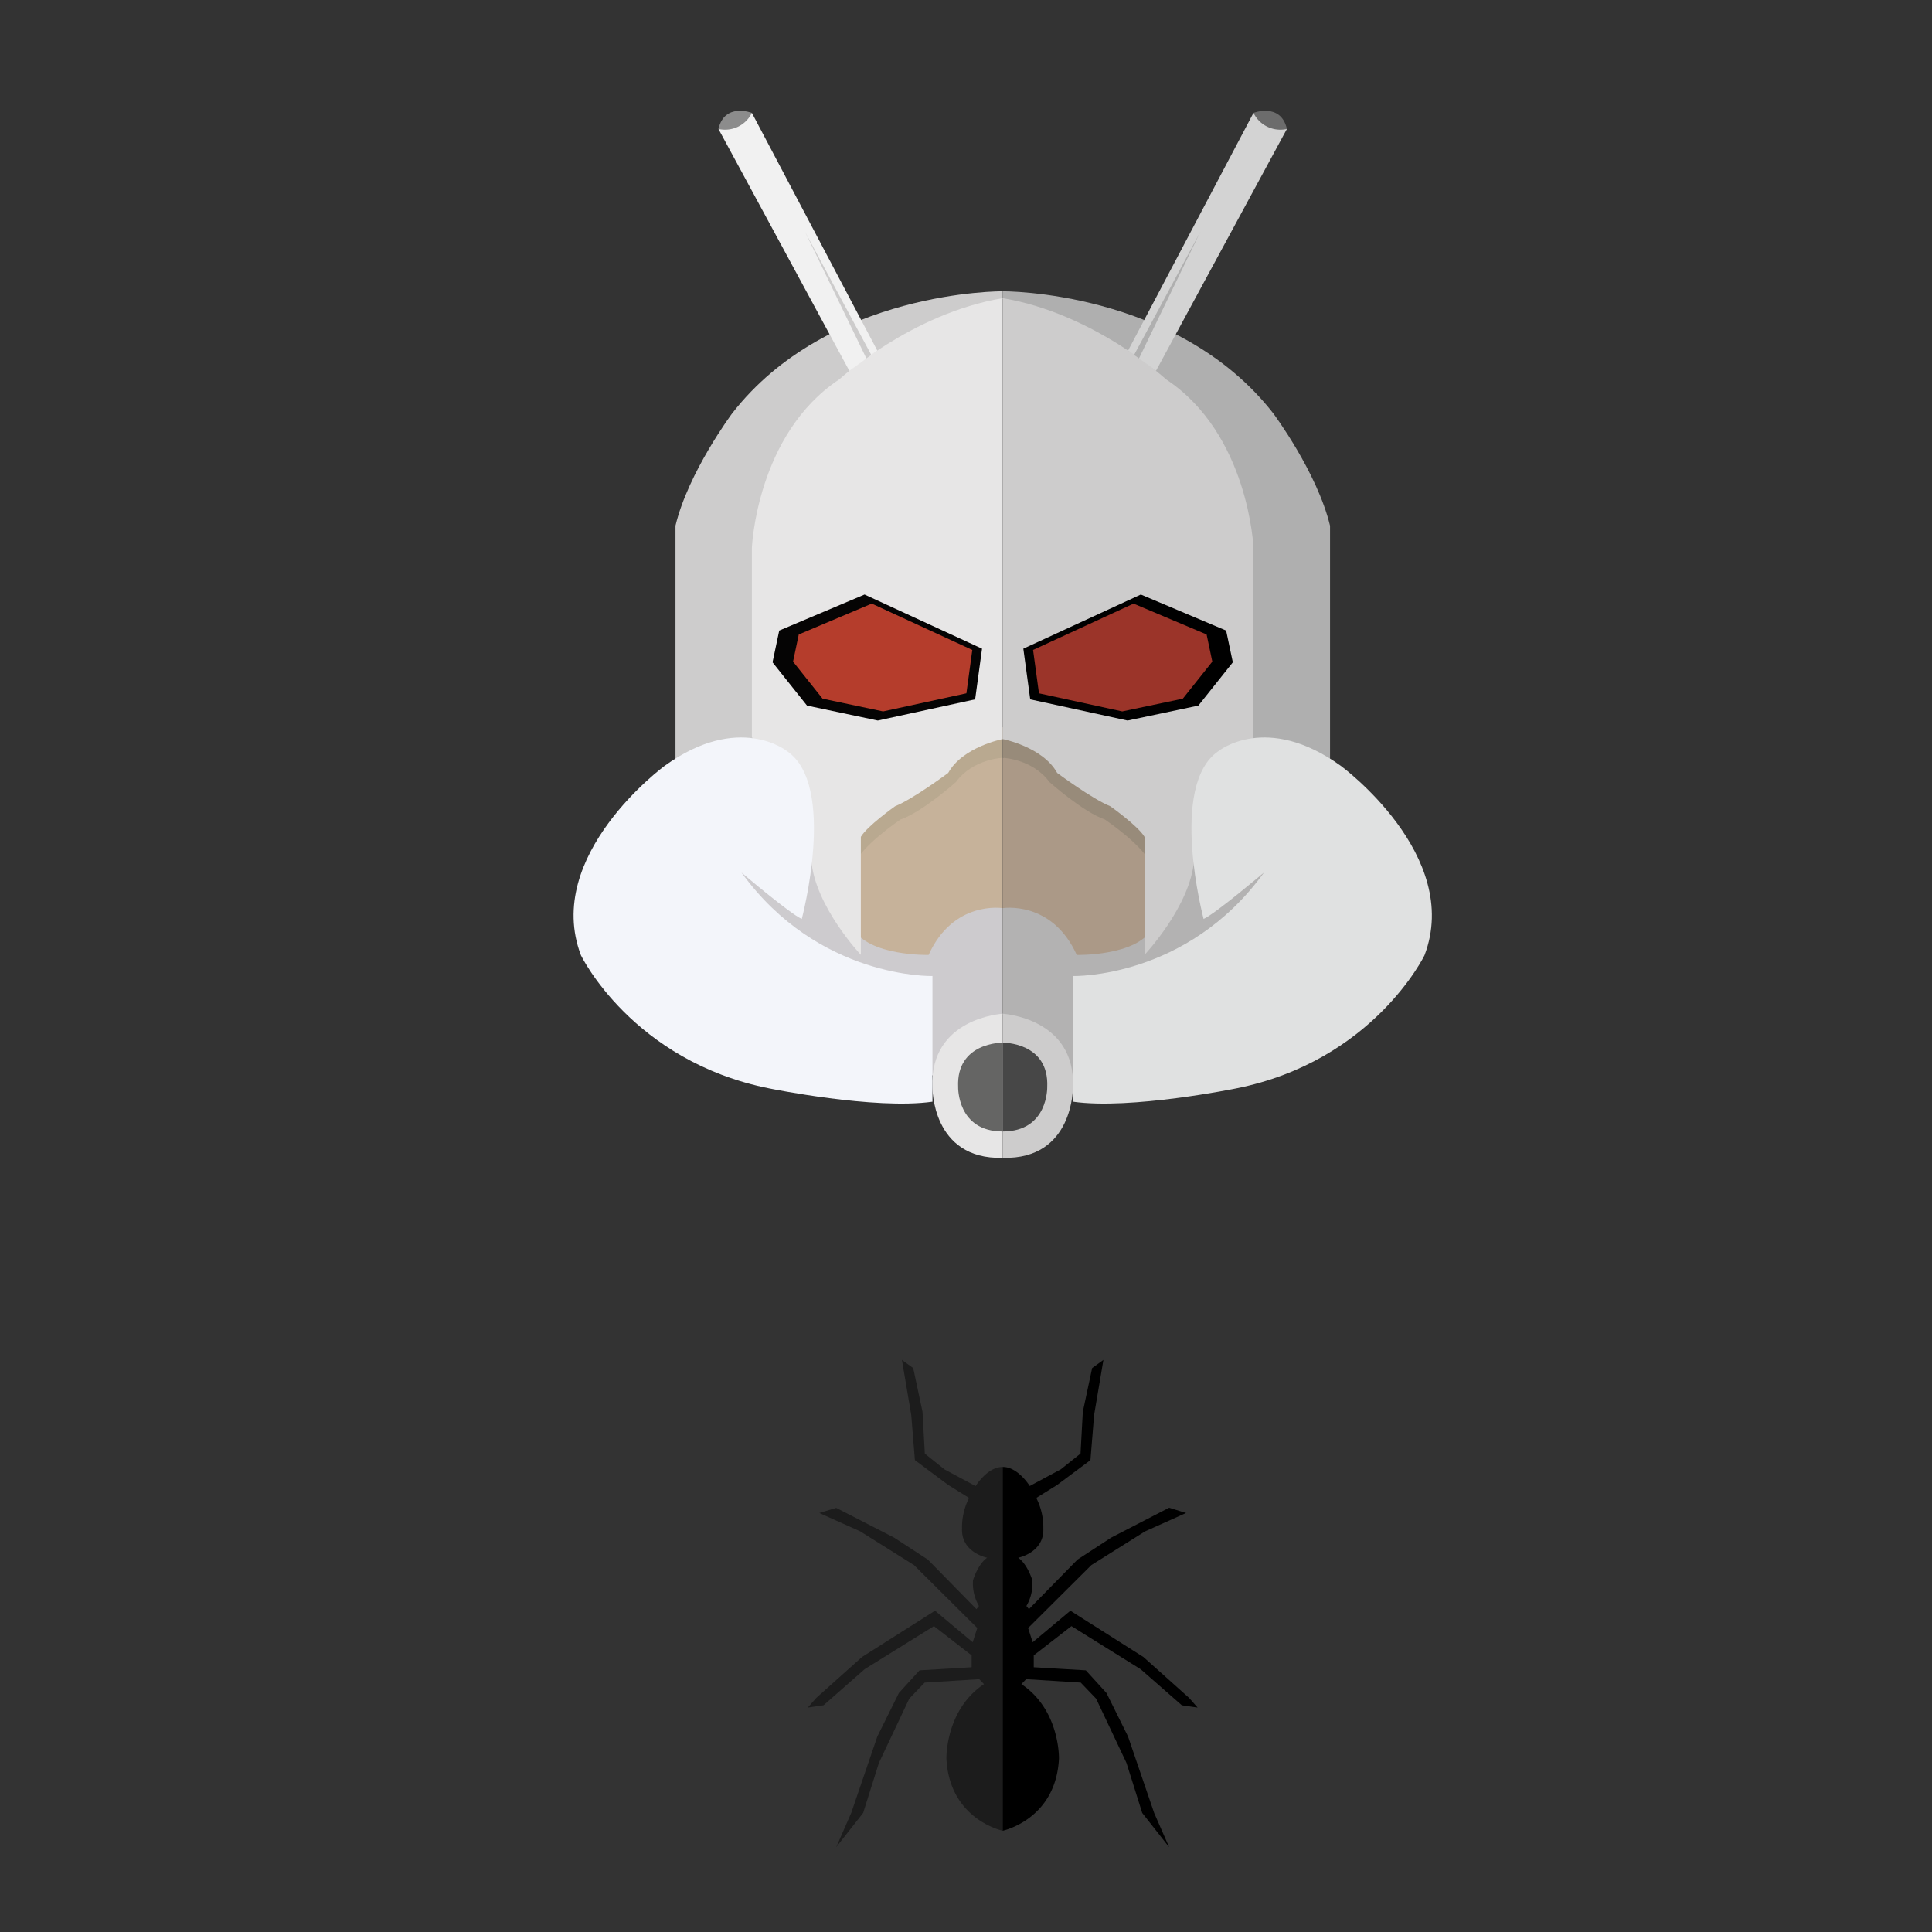 <svg xmlns="http://www.w3.org/2000/svg" viewBox="0 0 841.89 841.89"><rect x="0" y="0" width="841.89" height="841.89" fill="#333333" stroke="none"/><defs><style>.cls-1{fill:#1c1c1c;}.cls-2{fill:#c6b29a;}.cls-3{fill:#ab9987;}.cls-4{fill:#cdcccc;}.cls-5{fill:#cdcbce;}.cls-6{fill:#b9a990;}.cls-7{fill:#afafaf;}.cls-8{fill:#b3b2b2;}.cls-9{fill:#988b7a;}.cls-10{fill:#e7e6e6;}.cls-11{fill:#f3f5fa;}.cls-12{fill:#656564;}.cls-13{fill:#e0e1e1;}.cls-14{fill:#474747;}.cls-15{fill:#8c8c8c;}.cls-16{fill:#6c6c6c;}.cls-17{fill:#f1f1f1;}.cls-18{fill:#050404;}.cls-19{fill:#d3d3d3;}.cls-20{fill:#b53d2c;}.cls-21{fill:#9b3429;}</style></defs><title>ant_man_1</title><g id="Layer_11" data-name="Layer 11"><path class="cls-1" d="M436.93,639.24V797.76s-23.18-4.83-24.52-31.4c0,0-.54-21.2,16.37-32.48l-2.07-2.17-23.79,1.5-6.7,7-13.23,28L376.13,790,364.4,804.9,370.93,790l11.39-33.33,9.38-18.93,9-9.88,22.69-1.34v-5.19l-16.42-12.73L376.8,727.35l-17.93,15.74-6.86,1,3.68-4.19,19.93-17.84,31.83-20.18,16.41,13.74,2-6.2L398.29,682,374.87,667.3l-17.84-8,7.36-2.23L389.59,670l14.72,9.59L425.5,701.2l1.09-1.39A19.36,19.36,0,0,1,424,688.63s2-6.89,6.15-9.84c0,0-11.31-2.21-10.94-12.66a28.42,28.42,0,0,1,3.07-13.4l-9.09-5.65-14.51-10.82-1.6-19.67-4.06-24,4.92,3.56L402,615.24l1,18.19,8.61,6.89,13.52,7.25S430.3,639.15,436.93,639.24Z"/><path d="M436.93,639.24V797.76s23.18-4.83,24.52-31.4c0,0,.54-21.2-16.37-32.48l2.07-2.17,23.79,1.5,6.7,7,13.23,28L497.73,790l11.73,14.91L502.93,790l-11.39-33.33-9.38-18.93-9-9.88-22.69-1.34v-5.19l16.42-12.73,30.14,18.76L515,743.09l6.87,1-3.68-4.19-19.93-17.84-31.83-20.18L450,715.63l-2-6.2L475.57,682,499,667.3l17.84-8L509.47,657,484.27,670l-14.72,9.59L448.36,701.2l-1.09-1.39a19.36,19.36,0,0,0,2.58-11.18s-2-6.89-6.15-9.84c0,0,11.31-2.21,10.94-12.66a28.42,28.42,0,0,0-3.07-13.4l9.09-5.65,14.51-10.82,1.6-19.67,4.06-24-4.92,3.56-4.06,19.06-1,18.19-8.61,6.89-13.52,7.25S443.56,639.15,436.93,639.24Z"/></g><g id="Layer_6" data-name="Layer 6"><polyline class="cls-2" points="436.93 330.22 436.93 395.7 411.73 420.89 382.29 421.69 356.34 408.42 364.01 355.19 429.96 327.13 436.93 330.22"/><polyline class="cls-3" points="436.93 330.22 436.93 395.7 462.13 420.89 491.57 421.69 517.52 408.42 509.84 355.19 443.9 327.13 436.93 330.22"/></g><g id="Layer_4" data-name="Layer 4"><path class="cls-4" d="M436.93,129.94v-3S360.85,126.24,319,180.2c0,0-19.07,25.59-24.65,48.84V337l53.49-2.79Z"/><path class="cls-5" d="M436.93,441.74v-46s-21.49-3.53-32.28,20.38c0,0-26.12.63-32.93-11.58l-15.05-40.32-36.91,9.65-4.55,25,48,35.78,46.85,36.91,26.88-29.77"/><path class="cls-6" d="M436.93,322.06v8.16s-13,.46-20.39,10.58c0,0-14.7,13.1-24.13,16.31,0,0-18.15,12.18-20.22,20.23l-6.56-24.82,71.3-35.63v5.17"/><path class="cls-7" d="M436.93,129.94v-3s76.08-.65,118,53.31c0,0,19.07,25.59,24.65,48.84V337L526,334.17Z"/><path class="cls-8" d="M436.93,441.74v-46s21.49-3.53,32.28,20.38c0,0,26.12.63,32.93-11.58l15.05-40.32,36.91,9.65,4.55,25-48,35.78-46.85,36.91-26.88-29.77"/><path class="cls-9" d="M436.93,322.06v8.16s13,.46,20.39,10.58c0,0,14.7,13.1,24.13,16.31,0,0,18.15,12.18,20.22,20.23l6.56-24.82-71.3-35.63v5.17"/></g><g id="Layer_2" data-name="Layer 2"><path class="cls-10" d="M436.93,129.94V322.06s-17.46,3.37-23.74,14.75c0,0-15.3,11.38-23.15,14.52,0,0-12.17,8.63-14.92,13.34v51.41s-20-21.19-21.58-41.2l-25.9-53.77V238.7s2-49.45,38.07-73.38C365.71,165.32,397.09,136.56,436.93,129.94Z"/><path class="cls-10" d="M436.93,454.35V441.74s-31.83,1.76-30.61,32h0s-.42,31.67,30.61,30.79V454.35"/><path class="cls-4" d="M436.93,129.94V322.06s17.46,3.37,23.74,14.75c0,0,15.3,11.38,23.15,14.52,0,0,12.17,8.63,14.92,13.34v51.41s20-21.19,21.58-41.2l25.9-53.77V238.7s-2-49.45-38.07-73.38C508.15,165.32,476.77,136.56,436.93,129.94Z"/><path class="cls-4" d="M436.93,454.35V441.74s31.83,1.76,30.61,32h0s.42,31.67-30.61,30.79V454.35"/></g><g id="Layer_5" data-name="Layer 5"><path class="cls-11" d="M349.38,400.44s15.5-58.38-6.49-73.16c0,0-20.9-16.94-53.33,6.49,0,0-53,38.92-36.4,82.53,0,0,22.34,46.13,82.17,58,0,0,45.77,9.37,71,5.77V425.31s-49.7,1.35-83.23-45.1C323.09,380.21,344.24,398.19,349.38,400.44Z"/><path class="cls-12" d="M436.93,493.05v-38.7s-20.29-.3-19.41,19.35C417.52,473.7,417.05,493.05,436.93,493.05Z"/><path class="cls-13" d="M524.48,400.44S509,342.06,531,327.28c0,0,20.91-16.94,53.34,6.49,0,0,53,38.92,36.4,82.53,0,0-22.34,46.13-82.17,58,0,0-45.77,9.37-71,5.77V425.31s49.7,1.35,83.23-45.1C550.77,380.21,529.62,398.19,524.48,400.44Z"/><path class="cls-14" d="M436.93,493.05v-38.7s20.29-.3,19.41,19.35C456.34,473.7,456.81,493.05,436.93,493.05Z"/></g><g id="Layer_8" data-name="Layer 8"><path class="cls-15" d="M327.64,49.19s-11.88-4.63-14.57,7h0l11,5.15,3.61-12.11"/><path class="cls-16" d="M546.22,49.19s11.88-4.63,14.57,7h0l-11,5.15-3.61-12.11"/></g><g id="Layer_7" data-name="Layer 7"><path class="cls-17" d="M382.28,152.75,327.64,49.19a13,13,0,0,1-14.57,7l57.06,105.44Z"/><polygon class="cls-4" points="379.67 154.66 350.81 101.03 377.54 156.2 379.67 154.66"/><polygon class="cls-18" points="424.93 304.75 427.93 282.67 376.74 259.07 339.56 274.77 336.64 288.61 351.66 307.47 382.51 313.98 424.93 304.75"/><path class="cls-19" d="M491.58,152.75,546.22,49.19a13,13,0,0,0,14.57,7L503.73,161.59Z"/><polygon class="cls-7" points="494.19 154.66 523.05 101.03 496.32 156.2 494.19 154.66"/><polygon points="448.93 304.75 445.93 282.67 497.13 259.07 534.3 274.77 537.22 288.61 522.2 307.47 491.35 313.98 448.93 304.75"/></g><g id="Layer_3" data-name="Layer 3"><polygon class="cls-20" points="421.12 302.12 423.69 283.22 379.89 263.03 348.07 276.47 345.58 288.31 358.43 304.45 384.82 310.01 421.12 302.12"/><polygon class="cls-21" points="452.74 302.12 450.17 283.22 493.97 263.03 525.79 276.47 528.28 288.31 515.43 304.45 489.04 310.01 452.74 302.12"/></g></svg>